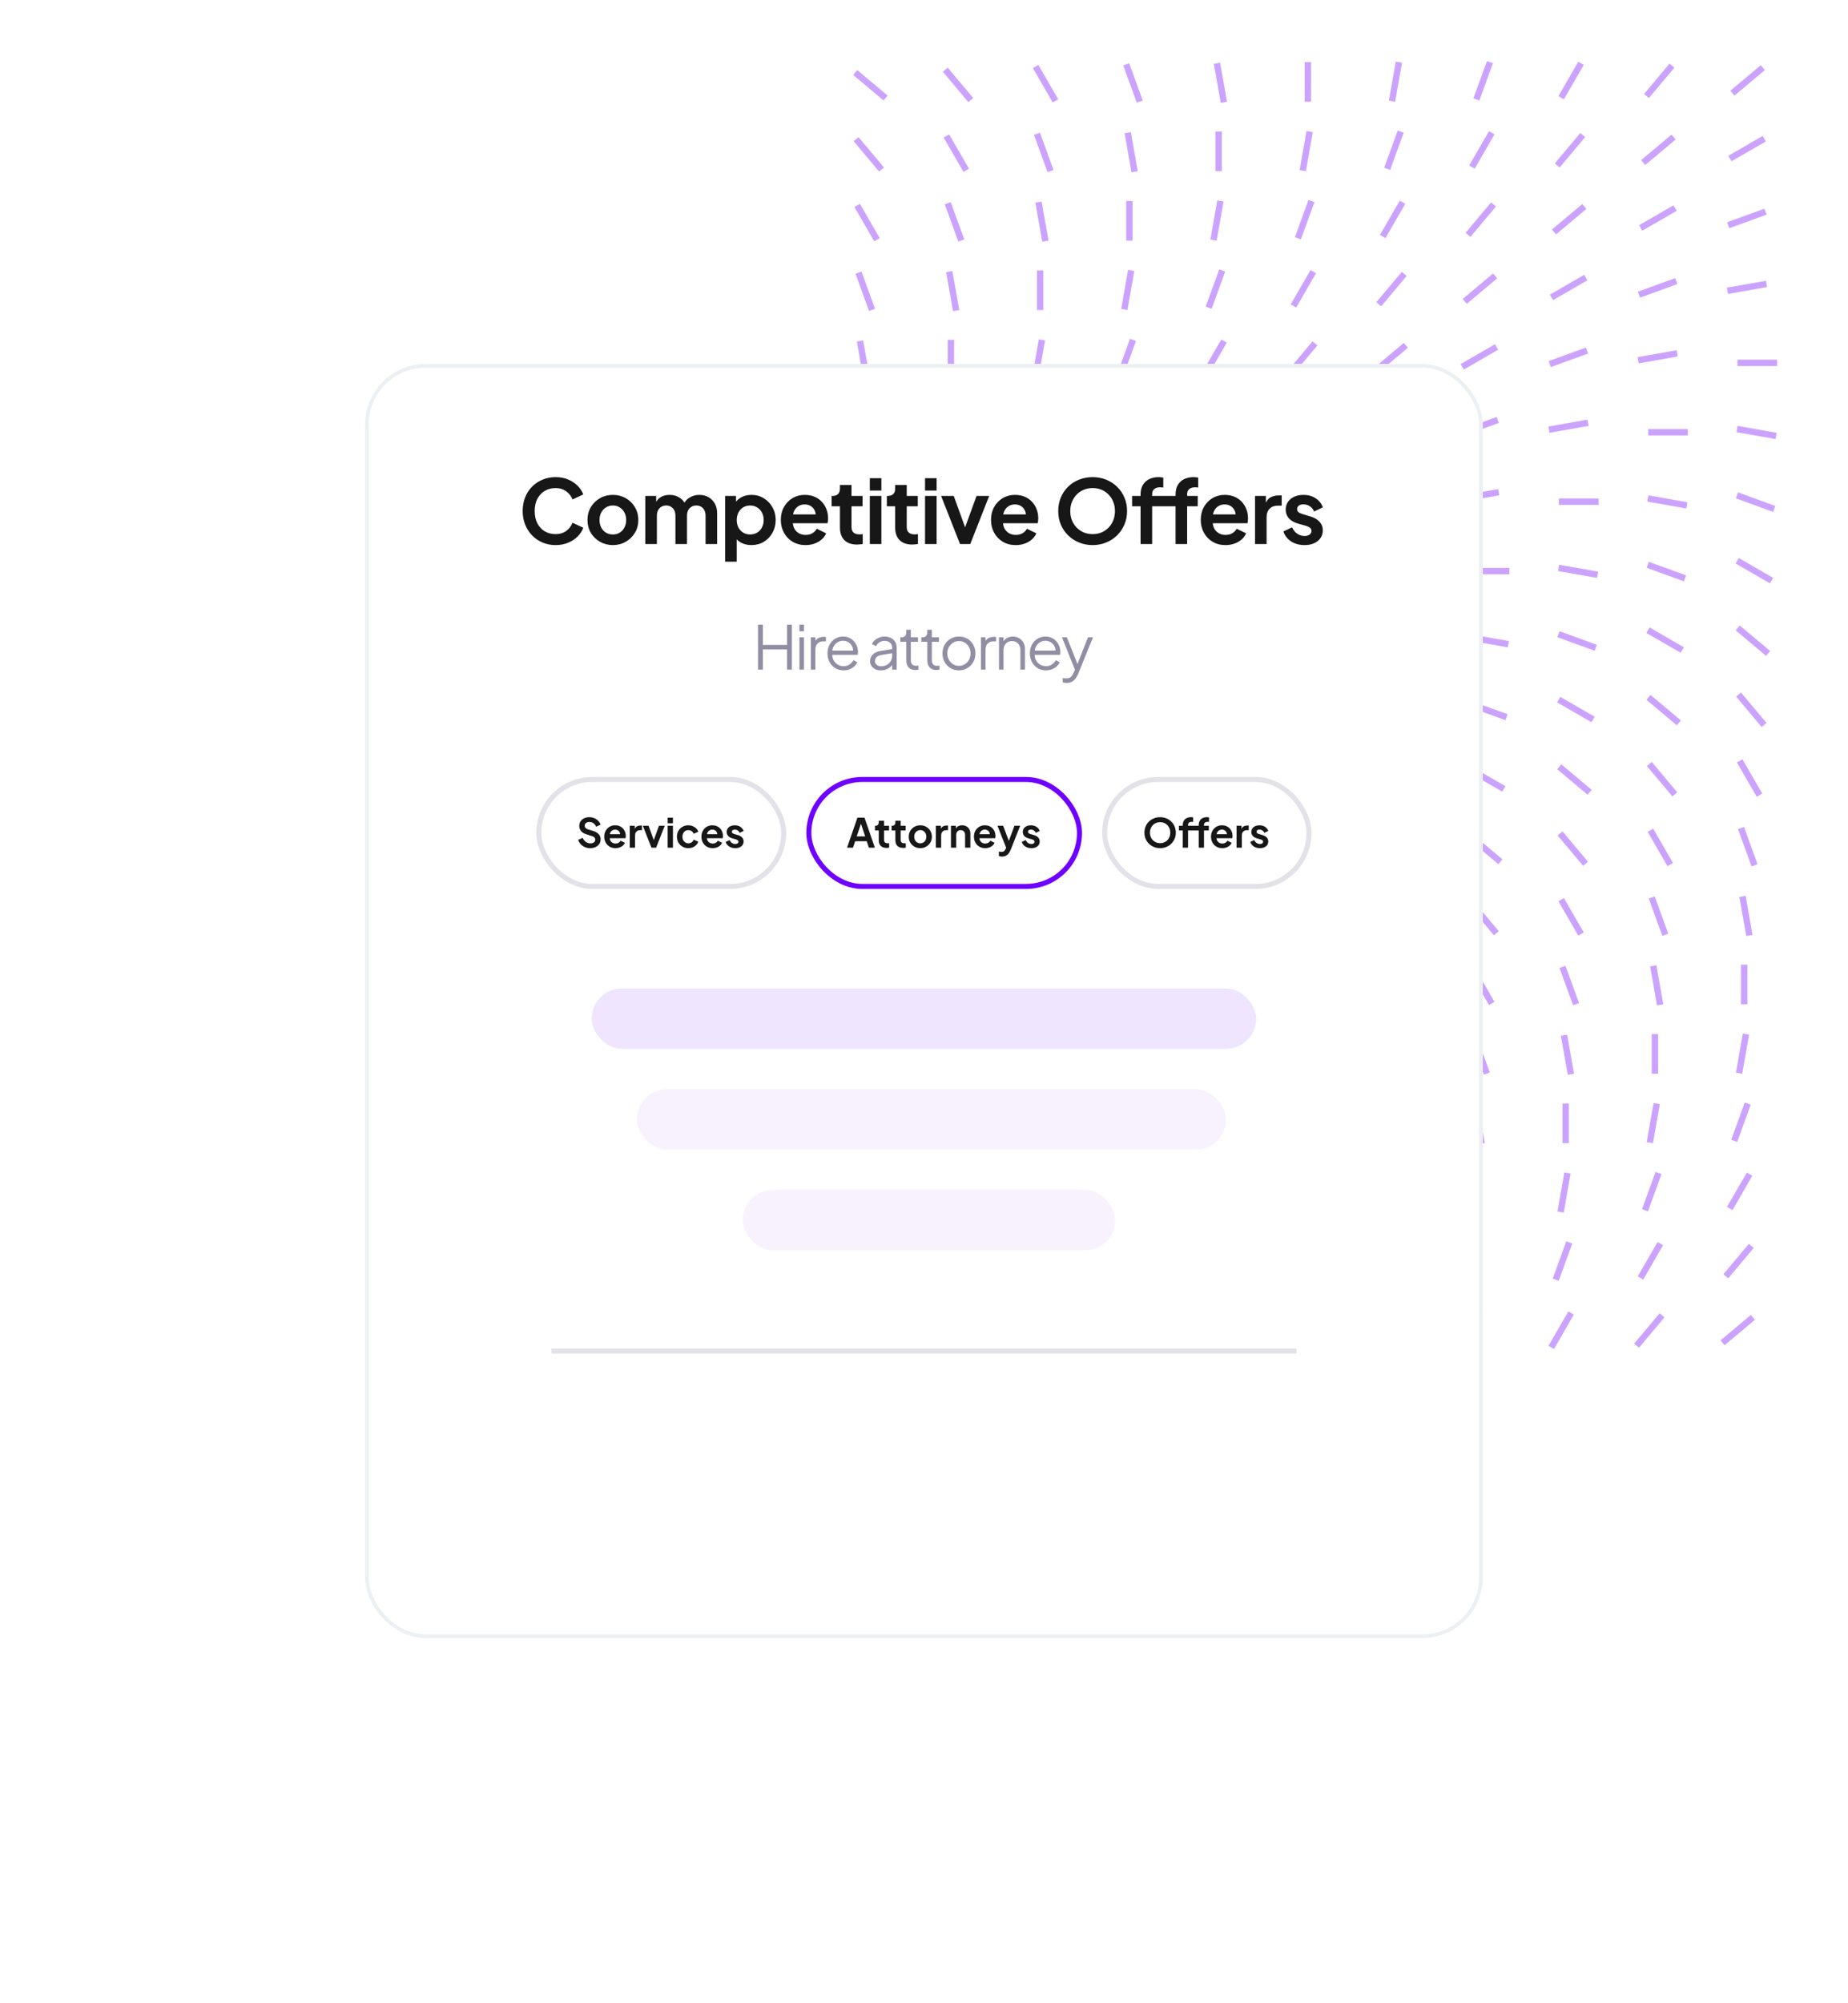 <svg width="502" height="544" viewBox="0 0 502 544" fill="none" xmlns="http://www.w3.org/2000/svg">
<g opacity="0.6">
<line x1="401.052" y1="27.007" x2="404.737" y2="16.883" stroke="#A866FF" stroke-width="1.73"/>
<line x1="424.083" y1="26.533" x2="429.47" y2="17.203" stroke="#A866FF" stroke-width="1.73"/>
<line x1="447.257" y1="26.073" x2="454.183" y2="17.819" stroke="#A866FF" stroke-width="1.73"/>
<line x1="470.607" y1="25.293" x2="478.861" y2="18.368" stroke="#A866FF" stroke-width="1.73"/>
<line x1="240.568" y1="26.619" x2="232.314" y2="19.693" stroke="#A866FF" stroke-width="1.73"/>
<line x1="263.708" y1="27.185" x2="256.783" y2="18.931" stroke="#A866FF" stroke-width="1.73"/>
<line x1="286.71" y1="27.398" x2="281.323" y2="18.068" stroke="#A866FF" stroke-width="1.73"/>
<line x1="309.613" y1="27.599" x2="305.928" y2="17.474" stroke="#A866FF" stroke-width="1.73"/>
<line x1="332.455" y1="27.79" x2="330.585" y2="17.179" stroke="#A866FF" stroke-width="1.73"/>
<line x1="355.28" y1="27.64" x2="355.28" y2="16.866" stroke="#A866FF" stroke-width="1.73"/>
<line x1="378.131" y1="27.489" x2="380.002" y2="16.879" stroke="#A866FF" stroke-width="1.73"/>
<line x1="376.812" y1="45.861" x2="380.497" y2="35.737" stroke="#A866FF" stroke-width="1.73"/>
<line x1="399.839" y1="45.388" x2="405.226" y2="36.057" stroke="#A866FF" stroke-width="1.73"/>
<line x1="423.014" y1="44.928" x2="429.939" y2="36.675" stroke="#A866FF" stroke-width="1.73"/>
<line x1="446.367" y1="44.149" x2="454.621" y2="37.223" stroke="#A866FF" stroke-width="1.73"/>
<line x1="469.923" y1="43.052" x2="479.254" y2="37.665" stroke="#A866FF" stroke-width="1.73"/>
<line x1="239.468" y1="46.04" x2="232.542" y2="37.787" stroke="#A866FF" stroke-width="1.73"/>
<line x1="262.47" y1="46.253" x2="257.082" y2="36.922" stroke="#A866FF" stroke-width="1.73"/>
<line x1="285.369" y1="46.453" x2="281.684" y2="36.329" stroke="#A866FF" stroke-width="1.73"/>
<line x1="308.212" y1="46.644" x2="306.341" y2="36.034" stroke="#A866FF" stroke-width="1.73"/>
<line x1="331.037" y1="46.494" x2="331.037" y2="35.72" stroke="#A866FF" stroke-width="1.73"/>
<line x1="353.891" y1="46.344" x2="355.762" y2="35.733" stroke="#A866FF" stroke-width="1.73"/>
<line x1="352.569" y1="64.717" x2="356.254" y2="54.592" stroke="#A866FF" stroke-width="1.73"/>
<line x1="375.599" y1="64.243" x2="380.986" y2="54.913" stroke="#A866FF" stroke-width="1.73"/>
<line x1="398.773" y1="63.783" x2="405.699" y2="55.529" stroke="#A866FF" stroke-width="1.73"/>
<line x1="422.127" y1="63.002" x2="430.38" y2="56.077" stroke="#A866FF" stroke-width="1.73"/>
<line x1="445.683" y1="61.906" x2="455.014" y2="56.519" stroke="#A866FF" stroke-width="1.73"/>
<line x1="469.465" y1="61.169" x2="479.59" y2="57.484" stroke="#A866FF" stroke-width="1.73"/>
<line x1="238.226" y1="65.108" x2="232.839" y2="55.778" stroke="#A866FF" stroke-width="1.73"/>
<line x1="261.129" y1="65.308" x2="257.444" y2="55.184" stroke="#A866FF" stroke-width="1.73"/>
<line x1="283.972" y1="65.499" x2="282.101" y2="54.888" stroke="#A866FF" stroke-width="1.73"/>
<line x1="306.796" y1="65.349" x2="306.796" y2="54.575" stroke="#A866FF" stroke-width="1.73"/>
<line x1="329.648" y1="65.198" x2="331.518" y2="54.588" stroke="#A866FF" stroke-width="1.73"/>
<line x1="328.328" y1="83.571" x2="332.013" y2="73.447" stroke="#A866FF" stroke-width="1.73"/>
<line x1="351.355" y1="83.099" x2="356.742" y2="73.768" stroke="#A866FF" stroke-width="1.73"/>
<line x1="374.53" y1="82.637" x2="381.455" y2="74.384" stroke="#A866FF" stroke-width="1.73"/>
<line x1="397.883" y1="81.858" x2="406.137" y2="74.932" stroke="#A866FF" stroke-width="1.73"/>
<line x1="421.443" y1="80.761" x2="430.773" y2="75.374" stroke="#A866FF" stroke-width="1.73"/>
<line x1="445.225" y1="80.024" x2="455.349" y2="76.339" stroke="#A866FF" stroke-width="1.73"/>
<line x1="469.249" y1="78.975" x2="479.86" y2="77.104" stroke="#A866FF" stroke-width="1.73"/>
<line x1="236.885" y1="84.163" x2="233.2" y2="74.039" stroke="#A866FF" stroke-width="1.73"/>
<line x1="259.728" y1="84.354" x2="257.857" y2="73.744" stroke="#A866FF" stroke-width="1.73"/>
<line x1="282.553" y1="84.204" x2="282.553" y2="73.43" stroke="#A866FF" stroke-width="1.73"/>
<line x1="305.407" y1="84.054" x2="307.278" y2="73.443" stroke="#A866FF" stroke-width="1.73"/>
<line x1="304.085" y1="102.426" x2="307.77" y2="92.301" stroke="#A866FF" stroke-width="1.73"/>
<line x1="327.115" y1="101.952" x2="332.502" y2="92.622" stroke="#A866FF" stroke-width="1.73"/>
<line x1="350.289" y1="101.493" x2="357.215" y2="93.239" stroke="#A866FF" stroke-width="1.73"/>
<line x1="373.643" y1="100.712" x2="381.896" y2="93.787" stroke="#A866FF" stroke-width="1.73"/>
<line x1="397.199" y1="99.616" x2="406.53" y2="94.229" stroke="#A866FF" stroke-width="1.73"/>
<line x1="420.981" y1="98.879" x2="431.106" y2="95.194" stroke="#A866FF" stroke-width="1.73"/>
<line x1="445.006" y1="97.83" x2="455.616" y2="95.959" stroke="#A866FF" stroke-width="1.73"/>
<line x1="235.488" y1="103.209" x2="233.617" y2="92.598" stroke="#A866FF" stroke-width="1.73"/>
<line x1="258.312" y1="103.059" x2="258.312" y2="92.284" stroke="#A866FF" stroke-width="1.73"/>
<line x1="281.164" y1="102.908" x2="283.035" y2="92.298" stroke="#A866FF" stroke-width="1.73"/>
<line x1="482.743" y1="98.537" x2="471.969" y2="98.537" stroke="#A866FF" stroke-width="1.73"/>
<line x1="279.844" y1="121.28" x2="283.529" y2="111.156" stroke="#A866FF" stroke-width="1.73"/>
<line x1="302.871" y1="120.808" x2="308.258" y2="111.477" stroke="#A866FF" stroke-width="1.73"/>
<line x1="326.046" y1="120.347" x2="332.971" y2="112.094" stroke="#A866FF" stroke-width="1.73"/>
<line x1="349.399" y1="119.567" x2="357.653" y2="112.641" stroke="#A866FF" stroke-width="1.73"/>
<line x1="372.959" y1="118.471" x2="382.289" y2="113.084" stroke="#A866FF" stroke-width="1.73"/>
<line x1="396.741" y1="117.734" x2="406.865" y2="114.049" stroke="#A866FF" stroke-width="1.73"/>
<line x1="420.765" y1="116.684" x2="431.376" y2="114.813" stroke="#A866FF" stroke-width="1.73"/>
<line x1="234.069" y1="121.913" x2="234.069" y2="111.139" stroke="#A866FF" stroke-width="1.73"/>
<line x1="256.923" y1="121.763" x2="258.794" y2="111.152" stroke="#A866FF" stroke-width="1.73"/>
<line x1="458.499" y1="117.391" x2="447.725" y2="117.391" stroke="#A866FF" stroke-width="1.73"/>
<line x1="482.471" y1="118.388" x2="471.86" y2="116.517" stroke="#A866FF" stroke-width="1.73"/>
<line x1="255.601" y1="140.136" x2="259.286" y2="130.011" stroke="#A866FF" stroke-width="1.73"/>
<line x1="278.631" y1="139.662" x2="284.018" y2="130.332" stroke="#A866FF" stroke-width="1.73"/>
<line x1="301.805" y1="139.203" x2="308.731" y2="130.949" stroke="#A866FF" stroke-width="1.73"/>
<line x1="325.159" y1="138.422" x2="333.412" y2="131.497" stroke="#A866FF" stroke-width="1.73"/>
<line x1="348.715" y1="137.326" x2="358.046" y2="131.939" stroke="#A866FF" stroke-width="1.73"/>
<line x1="372.497" y1="136.589" x2="382.622" y2="132.904" stroke="#A866FF" stroke-width="1.73"/>
<line x1="396.522" y1="135.54" x2="407.132" y2="133.669" stroke="#A866FF" stroke-width="1.73"/>
<line x1="232.68" y1="140.618" x2="234.551" y2="130.008" stroke="#A866FF" stroke-width="1.73"/>
<line x1="434.259" y1="136.246" x2="423.485" y2="136.246" stroke="#A866FF" stroke-width="1.73"/>
<line x1="458.227" y1="137.243" x2="447.617" y2="135.373" stroke="#A866FF" stroke-width="1.73"/>
<line x1="481.96" y1="138.214" x2="471.836" y2="134.529" stroke="#A866FF" stroke-width="1.73"/>
<line x1="231.36" y1="158.991" x2="235.045" y2="148.867" stroke="#A866FF" stroke-width="1.73"/>
<line x1="254.387" y1="158.517" x2="259.774" y2="149.186" stroke="#A866FF" stroke-width="1.73"/>
<line x1="277.562" y1="158.056" x2="284.487" y2="149.803" stroke="#A866FF" stroke-width="1.73"/>
<line x1="300.915" y1="157.277" x2="309.169" y2="150.351" stroke="#A866FF" stroke-width="1.73"/>
<line x1="324.475" y1="156.18" x2="333.806" y2="150.793" stroke="#A866FF" stroke-width="1.73"/>
<line x1="348.257" y1="155.443" x2="358.382" y2="151.758" stroke="#A866FF" stroke-width="1.73"/>
<line x1="372.281" y1="154.394" x2="382.892" y2="152.523" stroke="#A866FF" stroke-width="1.73"/>
<line x1="481.229" y1="157.678" x2="471.898" y2="152.291" stroke="#A866FF" stroke-width="1.73"/>
<line x1="410.019" y1="155.101" x2="399.244" y2="155.101" stroke="#A866FF" stroke-width="1.73"/>
<line x1="433.987" y1="156.098" x2="423.376" y2="154.227" stroke="#A866FF" stroke-width="1.73"/>
<line x1="457.717" y1="157.069" x2="447.592" y2="153.384" stroke="#A866FF" stroke-width="1.73"/>
<line x1="230.147" y1="177.372" x2="235.534" y2="168.041" stroke="#A866FF" stroke-width="1.73"/>
<line x1="253.321" y1="176.912" x2="260.247" y2="168.658" stroke="#A866FF" stroke-width="1.73"/>
<line x1="276.675" y1="176.132" x2="284.928" y2="169.207" stroke="#A866FF" stroke-width="1.73"/>
<line x1="300.231" y1="175.035" x2="309.562" y2="169.648" stroke="#A866FF" stroke-width="1.73"/>
<line x1="324.013" y1="174.298" x2="334.138" y2="170.614" stroke="#A866FF" stroke-width="1.73"/>
<line x1="348.038" y1="173.249" x2="358.648" y2="171.378" stroke="#A866FF" stroke-width="1.73"/>
<line x1="456.985" y1="176.533" x2="447.655" y2="171.146" stroke="#A866FF" stroke-width="1.73"/>
<line x1="480.298" y1="177.458" x2="472.044" y2="170.532" stroke="#A866FF" stroke-width="1.73"/>
<line x1="385.775" y1="173.956" x2="375.001" y2="173.956" stroke="#A866FF" stroke-width="1.73"/>
<line x1="409.743" y1="174.952" x2="399.133" y2="173.082" stroke="#A866FF" stroke-width="1.73"/>
<line x1="433.476" y1="175.924" x2="423.352" y2="172.239" stroke="#A866FF" stroke-width="1.73"/>
<line x1="229.078" y1="195.767" x2="236.003" y2="187.514" stroke="#A866FF" stroke-width="1.73"/>
<line x1="252.431" y1="194.986" x2="260.685" y2="188.06" stroke="#A866FF" stroke-width="1.73"/>
<line x1="275.991" y1="193.891" x2="285.322" y2="188.503" stroke="#A866FF" stroke-width="1.73"/>
<line x1="299.773" y1="193.153" x2="309.898" y2="189.468" stroke="#A866FF" stroke-width="1.73"/>
<line x1="323.798" y1="192.104" x2="334.408" y2="190.233" stroke="#A866FF" stroke-width="1.73"/>
<line x1="432.745" y1="195.389" x2="423.414" y2="190.002" stroke="#A866FF" stroke-width="1.73"/>
<line x1="456.054" y1="196.311" x2="447.801" y2="189.386" stroke="#A866FF" stroke-width="1.73"/>
<line x1="479.195" y1="196.879" x2="472.269" y2="188.626" stroke="#A866FF" stroke-width="1.73"/>
<line x1="361.535" y1="192.81" x2="350.76" y2="192.81" stroke="#A866FF" stroke-width="1.73"/>
<line x1="385.503" y1="193.808" x2="374.893" y2="191.937" stroke="#A866FF" stroke-width="1.73"/>
<line x1="409.236" y1="194.779" x2="399.112" y2="191.094" stroke="#A866FF" stroke-width="1.73"/>
<line x1="228.191" y1="213.841" x2="236.445" y2="206.916" stroke="#A866FF" stroke-width="1.73"/>
<line x1="251.747" y1="212.745" x2="261.078" y2="207.358" stroke="#A866FF" stroke-width="1.73"/>
<line x1="275.529" y1="212.007" x2="285.654" y2="208.322" stroke="#A866FF" stroke-width="1.73"/>
<line x1="299.554" y1="210.959" x2="310.164" y2="209.088" stroke="#A866FF" stroke-width="1.73"/>
<line x1="408.501" y1="214.243" x2="399.171" y2="208.856" stroke="#A866FF" stroke-width="1.73"/>
<line x1="431.814" y1="215.167" x2="423.561" y2="208.241" stroke="#A866FF" stroke-width="1.73"/>
<line x1="454.951" y1="215.733" x2="448.025" y2="207.479" stroke="#A866FF" stroke-width="1.73"/>
<line x1="477.956" y1="215.947" x2="472.569" y2="206.616" stroke="#A866FF" stroke-width="1.73"/>
<line x1="337.291" y1="211.666" x2="326.517" y2="211.666" stroke="#A866FF" stroke-width="1.73"/>
<line x1="361.259" y1="212.662" x2="350.649" y2="210.791" stroke="#A866FF" stroke-width="1.73"/>
<line x1="384.993" y1="213.633" x2="374.868" y2="209.948" stroke="#A866FF" stroke-width="1.73"/>
<line x1="227.507" y1="231.6" x2="236.838" y2="226.212" stroke="#A866FF" stroke-width="1.73"/>
<line x1="251.289" y1="230.863" x2="261.414" y2="227.178" stroke="#A866FF" stroke-width="1.73"/>
<line x1="275.314" y1="229.813" x2="285.924" y2="227.942" stroke="#A866FF" stroke-width="1.73"/>
<line x1="384.261" y1="233.098" x2="374.931" y2="227.711" stroke="#A866FF" stroke-width="1.73"/>
<line x1="407.57" y1="234.022" x2="399.317" y2="227.096" stroke="#A866FF" stroke-width="1.73"/>
<line x1="430.711" y1="234.588" x2="423.785" y2="226.335" stroke="#A866FF" stroke-width="1.73"/>
<line x1="453.712" y1="234.801" x2="448.325" y2="225.47" stroke="#A866FF" stroke-width="1.73"/>
<line x1="476.615" y1="235.002" x2="472.93" y2="224.877" stroke="#A866FF" stroke-width="1.73"/>
<line x1="313.051" y1="230.52" x2="302.277" y2="230.52" stroke="#A866FF" stroke-width="1.73"/>
<line x1="337.019" y1="231.517" x2="326.409" y2="229.646" stroke="#A866FF" stroke-width="1.73"/>
<line x1="360.752" y1="232.489" x2="350.628" y2="228.804" stroke="#A866FF" stroke-width="1.73"/>
<line x1="227.046" y1="249.717" x2="237.17" y2="246.032" stroke="#A866FF" stroke-width="1.73"/>
<line x1="251.07" y1="248.669" x2="261.68" y2="246.798" stroke="#A866FF" stroke-width="1.73"/>
<line x1="360.018" y1="251.953" x2="350.687" y2="246.566" stroke="#A866FF" stroke-width="1.73"/>
<line x1="383.33" y1="252.876" x2="375.077" y2="245.951" stroke="#A866FF" stroke-width="1.73"/>
<line x1="406.47" y1="253.443" x2="399.545" y2="245.189" stroke="#A866FF" stroke-width="1.73"/>
<line x1="429.472" y1="253.656" x2="424.085" y2="244.325" stroke="#A866FF" stroke-width="1.73"/>
<line x1="452.371" y1="253.856" x2="448.686" y2="243.732" stroke="#A866FF" stroke-width="1.73"/>
<line x1="475.214" y1="254.047" x2="473.343" y2="243.436" stroke="#A866FF" stroke-width="1.73"/>
<line x1="288.807" y1="249.375" x2="278.033" y2="249.375" stroke="#A866FF" stroke-width="1.73"/>
<line x1="312.776" y1="250.372" x2="302.165" y2="248.501" stroke="#A866FF" stroke-width="1.73"/>
<line x1="336.509" y1="251.343" x2="326.384" y2="247.658" stroke="#A866FF" stroke-width="1.73"/>
<line x1="226.83" y1="267.523" x2="237.44" y2="265.652" stroke="#A866FF" stroke-width="1.73"/>
<line x1="335.777" y1="270.808" x2="326.447" y2="265.421" stroke="#A866FF" stroke-width="1.73"/>
<line x1="359.087" y1="271.731" x2="350.833" y2="264.805" stroke="#A866FF" stroke-width="1.73"/>
<line x1="382.227" y1="272.298" x2="375.301" y2="264.045" stroke="#A866FF" stroke-width="1.73"/>
<line x1="405.228" y1="272.512" x2="399.841" y2="263.181" stroke="#A866FF" stroke-width="1.73"/>
<line x1="428.131" y1="272.711" x2="424.446" y2="262.586" stroke="#A866FF" stroke-width="1.73"/>
<line x1="450.974" y1="272.902" x2="449.103" y2="262.292" stroke="#A866FF" stroke-width="1.73"/>
<line x1="473.799" y1="272.752" x2="473.799" y2="261.978" stroke="#A866FF" stroke-width="1.73"/>
<line x1="264.567" y1="268.229" x2="253.793" y2="268.229" stroke="#A866FF" stroke-width="1.73"/>
<line x1="288.535" y1="269.227" x2="277.925" y2="267.356" stroke="#A866FF" stroke-width="1.73"/>
<line x1="312.268" y1="270.198" x2="302.144" y2="266.513" stroke="#A866FF" stroke-width="1.73"/>
<line x1="311.534" y1="289.662" x2="302.203" y2="284.275" stroke="#A866FF" stroke-width="1.73"/>
<line x1="334.846" y1="290.585" x2="326.593" y2="283.66" stroke="#A866FF" stroke-width="1.73"/>
<line x1="357.986" y1="291.153" x2="351.061" y2="282.899" stroke="#A866FF" stroke-width="1.73"/>
<line x1="380.988" y1="291.366" x2="375.601" y2="282.035" stroke="#A866FF" stroke-width="1.73"/>
<line x1="403.887" y1="291.566" x2="400.202" y2="281.442" stroke="#A866FF" stroke-width="1.73"/>
<line x1="426.73" y1="291.757" x2="424.859" y2="281.146" stroke="#A866FF" stroke-width="1.73"/>
<line x1="449.555" y1="291.606" x2="449.555" y2="280.832" stroke="#A866FF" stroke-width="1.73"/>
<line x1="472.41" y1="291.456" x2="474.281" y2="280.846" stroke="#A866FF" stroke-width="1.73"/>
<line x1="240.323" y1="287.085" x2="229.549" y2="287.085" stroke="#A866FF" stroke-width="1.73"/>
<line x1="264.292" y1="288.081" x2="253.681" y2="286.21" stroke="#A866FF" stroke-width="1.73"/>
<line x1="288.025" y1="289.053" x2="277.9" y2="285.368" stroke="#A866FF" stroke-width="1.73"/>
<line x1="471.087" y1="309.829" x2="474.772" y2="299.705" stroke="#A866FF" stroke-width="1.73"/>
<line x1="287.293" y1="308.517" x2="277.963" y2="303.13" stroke="#A866FF" stroke-width="1.73"/>
<line x1="310.603" y1="309.441" x2="302.349" y2="302.515" stroke="#A866FF" stroke-width="1.73"/>
<line x1="333.743" y1="310.007" x2="326.817" y2="301.754" stroke="#A866FF" stroke-width="1.73"/>
<line x1="356.744" y1="310.221" x2="351.357" y2="300.89" stroke="#A866FF" stroke-width="1.73"/>
<line x1="379.647" y1="310.421" x2="375.962" y2="300.296" stroke="#A866FF" stroke-width="1.73"/>
<line x1="402.49" y1="310.612" x2="400.619" y2="300.002" stroke="#A866FF" stroke-width="1.73"/>
<line x1="425.315" y1="310.462" x2="425.315" y2="299.688" stroke="#A866FF" stroke-width="1.73"/>
<line x1="448.166" y1="310.312" x2="450.037" y2="299.701" stroke="#A866FF" stroke-width="1.73"/>
<line x1="240.051" y1="306.936" x2="229.441" y2="305.065" stroke="#A866FF" stroke-width="1.73"/>
<line x1="263.784" y1="307.908" x2="253.66" y2="304.223" stroke="#A866FF" stroke-width="1.73"/>
<line x1="446.847" y1="328.684" x2="450.532" y2="318.559" stroke="#A866FF" stroke-width="1.73"/>
<line x1="469.874" y1="328.21" x2="475.261" y2="318.879" stroke="#A866FF" stroke-width="1.73"/>
<line x1="263.05" y1="327.372" x2="253.719" y2="321.985" stroke="#A866FF" stroke-width="1.73"/>
<line x1="286.362" y1="328.295" x2="278.109" y2="321.37" stroke="#A866FF" stroke-width="1.73"/>
<line x1="309.503" y1="328.863" x2="302.577" y2="320.609" stroke="#A866FF" stroke-width="1.73"/>
<line x1="332.504" y1="329.075" x2="327.117" y2="319.744" stroke="#A866FF" stroke-width="1.73"/>
<line x1="355.403" y1="329.275" x2="351.718" y2="319.151" stroke="#A866FF" stroke-width="1.73"/>
<line x1="378.246" y1="329.467" x2="376.375" y2="318.856" stroke="#A866FF" stroke-width="1.73"/>
<line x1="401.071" y1="329.316" x2="401.071" y2="318.542" stroke="#A866FF" stroke-width="1.73"/>
<line x1="423.926" y1="329.166" x2="425.797" y2="318.556" stroke="#A866FF" stroke-width="1.73"/>
<line x1="239.541" y1="326.762" x2="229.416" y2="323.077" stroke="#A866FF" stroke-width="1.73"/>
<line x1="422.603" y1="347.539" x2="426.288" y2="337.415" stroke="#A866FF" stroke-width="1.73"/>
<line x1="445.633" y1="347.066" x2="451.02" y2="337.735" stroke="#A866FF" stroke-width="1.73"/>
<line x1="468.808" y1="346.605" x2="475.733" y2="338.352" stroke="#A866FF" stroke-width="1.73"/>
<line x1="238.809" y1="346.227" x2="229.479" y2="340.84" stroke="#A866FF" stroke-width="1.73"/>
<line x1="262.119" y1="347.15" x2="253.865" y2="340.224" stroke="#A866FF" stroke-width="1.73"/>
<line x1="285.259" y1="347.717" x2="278.333" y2="339.464" stroke="#A866FF" stroke-width="1.73"/>
<line x1="308.26" y1="347.931" x2="302.873" y2="338.6" stroke="#A866FF" stroke-width="1.73"/>
<line x1="331.163" y1="348.131" x2="327.478" y2="338.006" stroke="#A866FF" stroke-width="1.73"/>
<line x1="354.006" y1="348.321" x2="352.135" y2="337.711" stroke="#A866FF" stroke-width="1.73"/>
<line x1="376.831" y1="348.171" x2="376.831" y2="337.397" stroke="#A866FF" stroke-width="1.73"/>
<line x1="399.682" y1="348.021" x2="401.553" y2="337.41" stroke="#A866FF" stroke-width="1.73"/>
<line x1="398.363" y1="366.394" x2="402.048" y2="356.269" stroke="#A866FF" stroke-width="1.73"/>
<line x1="421.39" y1="365.92" x2="426.777" y2="356.589" stroke="#A866FF" stroke-width="1.73"/>
<line x1="444.564" y1="365.46" x2="451.49" y2="357.206" stroke="#A866FF" stroke-width="1.73"/>
<line x1="467.918" y1="364.68" x2="476.171" y2="357.755" stroke="#A866FF" stroke-width="1.73"/>
<line x1="237.878" y1="366.005" x2="229.625" y2="359.08" stroke="#A866FF" stroke-width="1.73"/>
<line x1="261.019" y1="366.572" x2="254.093" y2="358.318" stroke="#A866FF" stroke-width="1.73"/>
<line x1="284.02" y1="366.785" x2="278.633" y2="357.454" stroke="#A866FF" stroke-width="1.73"/>
<line x1="306.92" y1="366.985" x2="303.235" y2="356.861" stroke="#A866FF" stroke-width="1.73"/>
<line x1="329.762" y1="367.177" x2="327.892" y2="356.566" stroke="#A866FF" stroke-width="1.73"/>
<line x1="352.587" y1="367.026" x2="352.587" y2="356.252" stroke="#A866FF" stroke-width="1.73"/>
<line x1="375.442" y1="366.876" x2="377.313" y2="356.266" stroke="#A866FF" stroke-width="1.73"/>
</g>
<g filter="url(#filter0_d_705_58142)">
<g clip-path="url(#clip0_705_58142)">
<rect x="132" y="66.04" width="303.605" height="346" rx="16.411" fill="white"/>
<path d="M183.732 115.209C182.452 115.209 181.268 114.977 180.18 114.513C179.108 114.049 178.164 113.401 177.348 112.569C176.548 111.737 175.924 110.761 175.476 109.641C175.028 108.521 174.804 107.297 174.804 105.969C174.804 104.641 175.02 103.417 175.452 102.297C175.9 101.161 176.524 100.185 177.324 99.369C178.14 98.537 179.092 97.897 180.18 97.449C181.268 96.985 182.452 96.753 183.732 96.753C185.012 96.753 186.156 96.969 187.164 97.401C188.188 97.833 189.052 98.409 189.756 99.129C190.46 99.833 190.964 100.609 191.268 101.457L188.34 102.825C188.004 101.929 187.436 101.193 186.636 100.617C185.836 100.025 184.868 99.729 183.732 99.729C182.612 99.729 181.62 99.993 180.756 100.521C179.908 101.049 179.244 101.777 178.764 102.705C178.3 103.633 178.068 104.721 178.068 105.969C178.068 107.217 178.3 108.313 178.764 109.257C179.244 110.185 179.908 110.913 180.756 111.441C181.62 111.969 182.612 112.233 183.732 112.233C184.868 112.233 185.836 111.945 186.636 111.369C187.436 110.777 188.004 110.033 188.34 109.137L191.268 110.505C190.964 111.353 190.46 112.137 189.756 112.857C189.052 113.561 188.188 114.129 187.164 114.561C186.156 114.993 185.012 115.209 183.732 115.209ZM199.324 115.209C198.044 115.209 196.876 114.913 195.82 114.321C194.78 113.729 193.948 112.921 193.324 111.897C192.716 110.873 192.412 109.705 192.412 108.393C192.412 107.081 192.716 105.913 193.324 104.889C193.948 103.865 194.78 103.057 195.82 102.465C196.86 101.873 198.028 101.577 199.324 101.577C200.604 101.577 201.764 101.873 202.804 102.465C203.844 103.057 204.668 103.865 205.276 104.889C205.9 105.897 206.212 107.065 206.212 108.393C206.212 109.705 205.9 110.873 205.276 111.897C204.652 112.921 203.82 113.729 202.78 114.321C201.74 114.913 200.588 115.209 199.324 115.209ZM199.324 112.329C200.028 112.329 200.644 112.161 201.172 111.825C201.716 111.489 202.14 111.025 202.444 110.433C202.764 109.825 202.924 109.145 202.924 108.393C202.924 107.625 202.764 106.953 202.444 106.377C202.14 105.785 201.716 105.321 201.172 104.985C200.644 104.633 200.028 104.457 199.324 104.457C198.604 104.457 197.972 104.633 197.428 104.985C196.884 105.321 196.452 105.785 196.132 106.377C195.828 106.953 195.676 107.625 195.676 108.393C195.676 109.145 195.828 109.825 196.132 110.433C196.452 111.025 196.884 111.489 197.428 111.825C197.972 112.161 198.604 112.329 199.324 112.329ZM208.116 114.921V101.865H211.068V104.889L210.732 104.385C210.972 103.441 211.452 102.737 212.172 102.273C212.892 101.809 213.74 101.577 214.716 101.577C215.788 101.577 216.732 101.857 217.548 102.417C218.364 102.977 218.892 103.713 219.132 104.625L218.244 104.697C218.644 103.657 219.244 102.881 220.044 102.369C220.844 101.841 221.764 101.577 222.804 101.577C223.732 101.577 224.556 101.785 225.276 102.201C226.012 102.617 226.588 103.201 227.004 103.953C227.42 104.689 227.628 105.545 227.628 106.521V114.921H224.484V107.265C224.484 106.689 224.38 106.193 224.172 105.777C223.964 105.361 223.676 105.041 223.308 104.817C222.94 104.577 222.492 104.457 221.964 104.457C221.468 104.457 221.028 104.577 220.644 104.817C220.26 105.041 219.964 105.361 219.756 105.777C219.548 106.193 219.444 106.689 219.444 107.265V114.921H216.3V107.265C216.3 106.689 216.196 106.193 215.988 105.777C215.78 105.361 215.484 105.041 215.1 104.817C214.732 104.577 214.292 104.457 213.78 104.457C213.284 104.457 212.844 104.577 212.46 104.817C212.076 105.041 211.78 105.361 211.572 105.777C211.364 106.193 211.26 106.689 211.26 107.265V114.921H208.116ZM229.808 119.721V101.865H232.76V104.457L232.472 103.809C232.92 103.105 233.528 102.561 234.296 102.177C235.064 101.777 235.952 101.577 236.96 101.577C238.192 101.577 239.304 101.881 240.296 102.489C241.288 103.097 242.072 103.913 242.648 104.937C243.24 105.961 243.536 107.113 243.536 108.393C243.536 109.657 243.248 110.809 242.672 111.849C242.096 112.889 241.312 113.713 240.32 114.321C239.328 114.913 238.2 115.209 236.936 115.209C235.992 115.209 235.12 115.025 234.32 114.657C233.536 114.273 232.912 113.729 232.448 113.025L232.952 112.401V119.721H229.808ZM236.576 112.329C237.296 112.329 237.936 112.161 238.496 111.825C239.056 111.489 239.488 111.025 239.792 110.433C240.112 109.841 240.272 109.161 240.272 108.393C240.272 107.625 240.112 106.953 239.792 106.377C239.488 105.785 239.056 105.321 238.496 104.985C237.936 104.633 237.296 104.457 236.576 104.457C235.888 104.457 235.264 104.625 234.704 104.961C234.16 105.297 233.728 105.769 233.408 106.377C233.104 106.969 232.952 107.641 232.952 108.393C232.952 109.161 233.104 109.841 233.408 110.433C233.728 111.025 234.16 111.489 234.704 111.825C235.264 112.161 235.888 112.329 236.576 112.329ZM251.645 115.209C250.301 115.209 249.125 114.905 248.117 114.297C247.109 113.689 246.325 112.865 245.765 111.825C245.205 110.785 244.925 109.633 244.925 108.369C244.925 107.057 245.205 105.897 245.765 104.889C246.341 103.865 247.117 103.057 248.093 102.465C249.085 101.873 250.189 101.577 251.405 101.577C252.429 101.577 253.325 101.745 254.093 102.081C254.877 102.417 255.541 102.881 256.085 103.473C256.629 104.065 257.045 104.745 257.333 105.513C257.621 106.265 257.765 107.081 257.765 107.961C257.765 108.185 257.749 108.417 257.717 108.657C257.701 108.897 257.661 109.105 257.597 109.281H247.517V106.881H255.821L254.333 108.009C254.477 107.273 254.437 106.617 254.213 106.041C254.005 105.465 253.653 105.009 253.157 104.673C252.677 104.337 252.093 104.169 251.405 104.169C250.749 104.169 250.165 104.337 249.653 104.673C249.141 104.993 248.749 105.473 248.477 106.113C248.221 106.737 248.125 107.497 248.189 108.393C248.125 109.193 248.229 109.905 248.501 110.529C248.789 111.137 249.205 111.609 249.749 111.945C250.309 112.281 250.949 112.449 251.669 112.449C252.389 112.449 252.997 112.297 253.493 111.993C254.005 111.689 254.405 111.281 254.693 110.769L257.237 112.017C256.981 112.641 256.581 113.193 256.037 113.673C255.493 114.153 254.845 114.529 254.093 114.801C253.357 115.073 252.541 115.209 251.645 115.209ZM265.62 115.065C264.148 115.065 263.004 114.665 262.188 113.865C261.388 113.049 260.988 111.905 260.988 110.433V104.673H258.732V101.865H258.972C259.612 101.865 260.108 101.697 260.46 101.361C260.812 101.025 260.988 100.537 260.988 99.897V98.889H264.132V101.865H267.132V104.673H264.132V110.265C264.132 110.697 264.204 111.065 264.348 111.369C264.508 111.673 264.748 111.905 265.068 112.065C265.404 112.225 265.828 112.305 266.34 112.305C266.452 112.305 266.58 112.297 266.724 112.281C266.884 112.265 267.036 112.249 267.18 112.233V114.921C266.956 114.953 266.7 114.985 266.412 115.017C266.124 115.049 265.86 115.065 265.62 115.065ZM269.103 114.921V101.865H272.247V114.921H269.103ZM269.103 100.401V97.041H272.247V100.401H269.103ZM280.621 115.065C279.149 115.065 278.005 114.665 277.189 113.865C276.389 113.049 275.989 111.905 275.989 110.433V104.673H273.733V101.865H273.973C274.613 101.865 275.109 101.697 275.461 101.361C275.813 101.025 275.989 100.537 275.989 99.897V98.889H279.133V101.865H282.133V104.673H279.133V110.265C279.133 110.697 279.205 111.065 279.349 111.369C279.509 111.673 279.749 111.905 280.069 112.065C280.405 112.225 280.829 112.305 281.341 112.305C281.453 112.305 281.581 112.297 281.725 112.281C281.885 112.265 282.037 112.249 282.181 112.233V114.921C281.957 114.953 281.701 114.985 281.413 115.017C281.125 115.049 280.861 115.065 280.621 115.065ZM284.103 114.921V101.865H287.247V114.921H284.103ZM284.103 100.401V97.041H287.247V100.401H284.103ZM293.606 114.921L288.47 101.865H291.902L295.622 112.137H294.35L298.094 101.865H301.526L296.39 114.921H293.606ZM308.742 115.209C307.398 115.209 306.222 114.905 305.214 114.297C304.206 113.689 303.422 112.865 302.862 111.825C302.302 110.785 302.022 109.633 302.022 108.369C302.022 107.057 302.302 105.897 302.862 104.889C303.438 103.865 304.214 103.057 305.19 102.465C306.182 101.873 307.286 101.577 308.502 101.577C309.526 101.577 310.422 101.745 311.19 102.081C311.974 102.417 312.638 102.881 313.182 103.473C313.726 104.065 314.142 104.745 314.43 105.513C314.718 106.265 314.862 107.081 314.862 107.961C314.862 108.185 314.846 108.417 314.814 108.657C314.798 108.897 314.758 109.105 314.694 109.281H304.614V106.881H312.918L311.43 108.009C311.574 107.273 311.534 106.617 311.31 106.041C311.102 105.465 310.75 105.009 310.254 104.673C309.774 104.337 309.19 104.169 308.502 104.169C307.846 104.169 307.262 104.337 306.75 104.673C306.238 104.993 305.846 105.473 305.574 106.113C305.318 106.737 305.222 107.497 305.286 108.393C305.222 109.193 305.326 109.905 305.598 110.529C305.886 111.137 306.302 111.609 306.846 111.945C307.406 112.281 308.046 112.449 308.766 112.449C309.486 112.449 310.094 112.297 310.59 111.993C311.102 111.689 311.502 111.281 311.79 110.769L314.334 112.017C314.078 112.641 313.678 113.193 313.134 113.673C312.59 114.153 311.942 114.529 311.19 114.801C310.454 115.073 309.638 115.209 308.742 115.209ZM329.623 115.209C328.311 115.209 327.087 114.977 325.951 114.513C324.815 114.049 323.823 113.401 322.975 112.569C322.127 111.737 321.463 110.761 320.983 109.641C320.519 108.505 320.287 107.281 320.287 105.969C320.287 104.641 320.519 103.417 320.983 102.297C321.447 101.177 322.103 100.201 322.951 99.369C323.799 98.537 324.791 97.897 325.927 97.449C327.063 96.985 328.295 96.753 329.623 96.753C330.951 96.753 332.183 96.985 333.319 97.449C334.455 97.913 335.447 98.561 336.295 99.393C337.143 100.209 337.799 101.177 338.263 102.297C338.743 103.417 338.983 104.641 338.983 105.969C338.983 107.281 338.743 108.505 338.263 109.641C337.783 110.761 337.119 111.737 336.271 112.569C335.423 113.401 334.431 114.049 333.295 114.513C332.175 114.977 330.951 115.209 329.623 115.209ZM329.623 112.233C330.503 112.233 331.311 112.081 332.047 111.777C332.783 111.457 333.423 111.017 333.967 110.457C334.527 109.897 334.951 109.233 335.239 108.465C335.543 107.697 335.695 106.865 335.695 105.969C335.695 105.073 335.543 104.249 335.239 103.497C334.951 102.729 334.527 102.065 333.967 101.505C333.423 100.929 332.783 100.489 332.047 100.185C331.311 99.881 330.503 99.729 329.623 99.729C328.759 99.729 327.959 99.881 327.223 100.185C326.487 100.489 325.839 100.929 325.279 101.505C324.735 102.065 324.311 102.729 324.007 103.497C323.703 104.249 323.551 105.073 323.551 105.969C323.551 106.865 323.703 107.697 324.007 108.465C324.311 109.233 324.735 109.897 325.279 110.457C325.839 111.017 326.487 111.457 327.223 111.777C327.959 112.081 328.759 112.233 329.623 112.233ZM342.653 114.921V104.673H340.349V101.865H342.653V101.433C342.653 100.441 342.853 99.601 343.253 98.913C343.669 98.209 344.245 97.673 344.981 97.305C345.717 96.937 346.589 96.753 347.597 96.753C347.789 96.753 347.997 96.769 348.221 96.801C348.461 96.817 348.661 96.841 348.821 96.873V99.585C348.661 99.553 348.509 99.537 348.365 99.537C348.237 99.521 348.117 99.513 348.005 99.513C347.301 99.513 346.757 99.673 346.373 99.993C345.989 100.297 345.797 100.777 345.797 101.433V101.865H351.509V104.673H345.797V114.921H342.653ZM352.157 114.921V104.673H349.853V101.865H352.157V101.433C352.157 100.441 352.357 99.601 352.757 98.913C353.157 98.209 353.725 97.673 354.461 97.305C355.213 96.937 356.093 96.753 357.101 96.753C357.293 96.753 357.501 96.769 357.725 96.801C357.965 96.817 358.157 96.841 358.301 96.873V99.585C358.157 99.553 358.013 99.537 357.869 99.537C357.741 99.521 357.621 99.513 357.509 99.513C356.805 99.513 356.261 99.673 355.877 99.993C355.493 100.297 355.301 100.777 355.301 101.433V101.865H358.181V104.673H355.301V114.921H352.157ZM365.72 115.209C364.376 115.209 363.2 114.905 362.192 114.297C361.184 113.689 360.4 112.865 359.84 111.825C359.28 110.785 359 109.633 359 108.369C359 107.057 359.28 105.897 359.84 104.889C360.416 103.865 361.192 103.057 362.168 102.465C363.16 101.873 364.264 101.577 365.48 101.577C366.504 101.577 367.4 101.745 368.168 102.081C368.952 102.417 369.616 102.881 370.16 103.473C370.704 104.065 371.12 104.745 371.408 105.513C371.696 106.265 371.84 107.081 371.84 107.961C371.84 108.185 371.824 108.417 371.792 108.657C371.776 108.897 371.736 109.105 371.672 109.281H361.592V106.881H369.896L368.408 108.009C368.552 107.273 368.512 106.617 368.288 106.041C368.08 105.465 367.728 105.009 367.232 104.673C366.752 104.337 366.168 104.169 365.48 104.169C364.824 104.169 364.24 104.337 363.728 104.673C363.216 104.993 362.824 105.473 362.552 106.113C362.296 106.737 362.2 107.497 362.264 108.393C362.2 109.193 362.304 109.905 362.576 110.529C362.864 111.137 363.28 111.609 363.824 111.945C364.384 112.281 365.024 112.449 365.744 112.449C366.464 112.449 367.072 112.297 367.568 111.993C368.08 111.689 368.48 111.281 368.768 110.769L371.312 112.017C371.056 112.641 370.656 113.193 370.112 113.673C369.568 114.153 368.92 114.529 368.168 114.801C367.432 115.073 366.616 115.209 365.72 115.209ZM373.743 114.921V101.865H376.695V104.769L376.455 104.337C376.759 103.361 377.231 102.681 377.871 102.297C378.527 101.913 379.311 101.721 380.223 101.721H380.991V104.505H379.863C378.967 104.505 378.247 104.785 377.703 105.345C377.159 105.889 376.887 106.657 376.887 107.649V114.921H373.743ZM387.208 115.209C385.816 115.209 384.6 114.881 383.56 114.225C382.536 113.553 381.832 112.649 381.448 111.513L383.8 110.385C384.136 111.121 384.6 111.697 385.192 112.113C385.8 112.529 386.472 112.737 387.208 112.737C387.784 112.737 388.24 112.609 388.576 112.353C388.912 112.097 389.08 111.761 389.08 111.345C389.08 111.089 389.008 110.881 388.864 110.721C388.736 110.545 388.552 110.401 388.312 110.289C388.088 110.161 387.84 110.057 387.568 109.977L385.432 109.377C384.328 109.057 383.488 108.569 382.912 107.913C382.352 107.257 382.072 106.481 382.072 105.585C382.072 104.785 382.272 104.089 382.672 103.497C383.088 102.889 383.656 102.417 384.376 102.081C385.112 101.745 385.952 101.577 386.896 101.577C388.128 101.577 389.216 101.873 390.16 102.465C391.104 103.057 391.776 103.889 392.176 104.961L389.776 106.089C389.552 105.497 389.176 105.025 388.648 104.673C388.12 104.321 387.528 104.145 386.872 104.145C386.344 104.145 385.928 104.265 385.624 104.505C385.32 104.745 385.168 105.057 385.168 105.441C385.168 105.681 385.232 105.889 385.36 106.065C385.488 106.241 385.664 106.385 385.888 106.497C386.128 106.609 386.4 106.713 386.704 106.809L388.792 107.433C389.864 107.753 390.688 108.233 391.264 108.873C391.856 109.513 392.152 110.297 392.152 111.225C392.152 112.009 391.944 112.705 391.528 113.313C391.112 113.905 390.536 114.369 389.8 114.705C389.064 115.041 388.2 115.209 387.208 115.209Z" fill="#171717"/>
<path d="M238.736 149.04V136.814H240.049V142.312H246.614V136.814H247.927V149.04H246.614V143.542H240.049V149.04H238.736ZM249.983 149.04V140.244H251.214V149.04H249.983ZM249.983 138.619V136.814H251.214V138.619H249.983ZM253.077 149.04V140.244H254.308V141.688L254.144 141.475C254.352 141.059 254.664 140.731 255.079 140.49C255.506 140.249 256.02 140.129 256.622 140.129H257.18V141.36H256.409C255.774 141.36 255.265 141.557 254.882 141.95C254.499 142.344 254.308 142.902 254.308 143.624V149.04H253.077ZM261.97 149.237C261.15 149.237 260.406 149.04 259.738 148.646C259.082 148.241 258.562 147.689 258.179 146.989C257.796 146.288 257.605 145.495 257.605 144.609C257.605 143.723 257.791 142.941 258.163 142.262C258.535 141.573 259.038 141.031 259.673 140.638C260.318 140.244 261.04 140.047 261.839 140.047C262.473 140.047 263.037 140.167 263.529 140.408C264.032 140.638 264.459 140.955 264.809 141.36C265.159 141.754 265.427 142.202 265.613 142.705C265.799 143.198 265.892 143.706 265.892 144.232C265.892 144.341 265.887 144.467 265.876 144.609C265.865 144.74 265.849 144.877 265.827 145.019H258.393V143.871H265.121L264.53 144.363C264.629 143.761 264.558 143.225 264.317 142.755C264.087 142.273 263.753 141.896 263.316 141.622C262.878 141.338 262.386 141.196 261.839 141.196C261.292 141.196 260.783 141.338 260.313 141.622C259.853 141.907 259.492 142.306 259.229 142.82C258.967 143.324 258.863 143.925 258.918 144.625C258.863 145.326 258.972 145.938 259.246 146.464C259.53 146.978 259.913 147.377 260.395 147.662C260.887 147.946 261.412 148.088 261.97 148.088C262.616 148.088 263.157 147.935 263.595 147.629C264.032 147.322 264.388 146.939 264.662 146.48L265.712 147.038C265.537 147.432 265.269 147.798 264.908 148.137C264.547 148.466 264.115 148.734 263.611 148.942C263.119 149.139 262.572 149.237 261.97 149.237ZM272.082 149.237C271.524 149.237 271.026 149.133 270.589 148.925C270.151 148.706 269.806 148.411 269.555 148.039C269.303 147.667 269.177 147.24 269.177 146.759C269.177 146.299 269.276 145.884 269.473 145.512C269.67 145.129 269.976 144.806 270.392 144.543C270.807 144.281 271.338 144.095 271.983 143.985L275.43 143.411V144.527L272.279 145.052C271.644 145.162 271.185 145.364 270.9 145.659C270.627 145.955 270.49 146.305 270.49 146.71C270.49 147.104 270.643 147.437 270.95 147.711C271.267 147.984 271.672 148.121 272.164 148.121C272.766 148.121 273.291 147.995 273.739 147.744C274.188 147.481 274.538 147.131 274.79 146.693C275.041 146.256 275.167 145.769 275.167 145.233V143.001C275.167 142.476 274.976 142.049 274.593 141.721C274.21 141.392 273.712 141.228 273.099 141.228C272.563 141.228 272.093 141.365 271.688 141.639C271.283 141.901 270.982 142.246 270.785 142.673L269.67 142.065C269.834 141.693 270.091 141.354 270.441 141.048C270.802 140.742 271.212 140.501 271.672 140.326C272.131 140.14 272.607 140.047 273.099 140.047C273.745 140.047 274.314 140.173 274.806 140.424C275.309 140.676 275.698 141.026 275.971 141.475C276.256 141.912 276.398 142.421 276.398 143.001V149.04H275.167V147.284L275.348 147.465C275.195 147.793 274.954 148.094 274.626 148.367C274.308 148.63 273.931 148.843 273.493 149.007C273.067 149.16 272.596 149.237 272.082 149.237ZM281.477 149.139C280.69 149.139 280.082 148.909 279.656 148.449C279.229 147.99 279.016 147.333 279.016 146.48V141.475H277.391V140.244H277.801C278.173 140.244 278.469 140.123 278.687 139.883C278.906 139.631 279.016 139.319 279.016 138.947V138.209H280.246V140.244H282.183V141.475H280.246V146.48C280.246 146.775 280.29 147.038 280.378 147.268C280.465 147.486 280.613 147.662 280.821 147.793C281.04 147.924 281.33 147.99 281.691 147.99C281.778 147.99 281.882 147.984 282.002 147.973C282.123 147.962 282.227 147.951 282.314 147.94V149.04C282.183 149.073 282.035 149.095 281.871 149.106C281.707 149.128 281.576 149.139 281.477 149.139ZM287.183 149.139C286.396 149.139 285.788 148.909 285.362 148.449C284.935 147.99 284.722 147.333 284.722 146.48V141.475H283.097V140.244H283.507C283.879 140.244 284.175 140.123 284.393 139.883C284.612 139.631 284.722 139.319 284.722 138.947V138.209H285.952V140.244H287.889V141.475H285.952V146.48C285.952 146.775 285.996 147.038 286.084 147.268C286.171 147.486 286.319 147.662 286.527 147.793C286.746 147.924 287.036 147.99 287.397 147.99C287.484 147.99 287.588 147.984 287.708 147.973C287.829 147.962 287.933 147.951 288.02 147.94V149.04C287.889 149.073 287.741 149.095 287.577 149.106C287.413 149.128 287.282 149.139 287.183 149.139ZM293.324 149.237C292.492 149.237 291.737 149.04 291.059 148.646C290.381 148.241 289.839 147.694 289.434 147.005C289.04 146.305 288.844 145.512 288.844 144.625C288.844 143.75 289.04 142.968 289.434 142.279C289.828 141.589 290.359 141.048 291.026 140.654C291.705 140.249 292.47 140.047 293.324 140.047C294.177 140.047 294.938 140.244 295.605 140.638C296.283 141.031 296.814 141.573 297.197 142.262C297.591 142.952 297.788 143.739 297.788 144.625C297.788 145.523 297.585 146.321 297.18 147.021C296.776 147.711 296.234 148.252 295.556 148.646C294.888 149.04 294.144 149.237 293.324 149.237ZM293.324 148.006C293.915 148.006 294.445 147.858 294.916 147.563C295.397 147.268 295.774 146.863 296.048 146.349C296.332 145.834 296.475 145.26 296.475 144.625C296.475 143.991 296.332 143.422 296.048 142.919C295.774 142.415 295.397 142.016 294.916 141.721C294.445 141.425 293.915 141.278 293.324 141.278C292.733 141.278 292.197 141.425 291.715 141.721C291.245 142.016 290.868 142.415 290.583 142.919C290.299 143.422 290.156 143.991 290.156 144.625C290.156 145.26 290.299 145.834 290.583 146.349C290.868 146.863 291.245 147.268 291.715 147.563C292.197 147.858 292.733 148.006 293.324 148.006ZM299.302 149.04V140.244H300.533V141.688L300.369 141.475C300.576 141.059 300.888 140.731 301.304 140.49C301.731 140.249 302.245 140.129 302.847 140.129H303.405V141.36H302.633C301.999 141.36 301.49 141.557 301.107 141.95C300.724 142.344 300.533 142.902 300.533 143.624V149.04H299.302ZM304.191 149.04V140.244H305.421V141.95L305.142 141.885C305.361 141.316 305.717 140.867 306.209 140.539C306.712 140.211 307.292 140.047 307.949 140.047C308.572 140.047 309.13 140.189 309.623 140.473C310.126 140.758 310.52 141.152 310.804 141.655C311.1 142.147 311.247 142.705 311.247 143.329V149.04H310.016V143.805C310.016 143.269 309.918 142.815 309.721 142.443C309.535 142.071 309.267 141.786 308.917 141.589C308.578 141.382 308.184 141.278 307.735 141.278C307.287 141.278 306.887 141.382 306.537 141.589C306.187 141.786 305.914 142.076 305.717 142.459C305.52 142.831 305.421 143.28 305.421 143.805V149.04H304.191ZM316.946 149.237C316.125 149.237 315.381 149.04 314.714 148.646C314.058 148.241 313.538 147.689 313.155 146.989C312.772 146.288 312.581 145.495 312.581 144.609C312.581 143.723 312.767 142.941 313.139 142.262C313.511 141.573 314.014 141.031 314.648 140.638C315.294 140.244 316.016 140.047 316.815 140.047C317.449 140.047 318.013 140.167 318.505 140.408C319.008 140.638 319.435 140.955 319.785 141.36C320.135 141.754 320.403 142.202 320.589 142.705C320.775 143.198 320.868 143.706 320.868 144.232C320.868 144.341 320.863 144.467 320.852 144.609C320.841 144.74 320.824 144.877 320.803 145.019H313.368V143.871H320.097L319.506 144.363C319.605 143.761 319.533 143.225 319.293 142.755C319.063 142.273 318.729 141.896 318.292 141.622C317.854 141.338 317.362 141.196 316.815 141.196C316.268 141.196 315.759 141.338 315.288 141.622C314.829 141.907 314.468 142.306 314.205 142.82C313.943 143.324 313.839 143.925 313.893 144.625C313.839 145.326 313.948 145.938 314.222 146.464C314.506 146.978 314.889 147.377 315.37 147.662C315.863 147.946 316.388 148.088 316.946 148.088C317.591 148.088 318.133 147.935 318.571 147.629C319.008 147.322 319.364 146.939 319.637 146.48L320.688 147.038C320.513 147.432 320.245 147.798 319.884 148.137C319.522 148.466 319.09 148.734 318.587 148.942C318.095 149.139 317.548 149.237 316.946 149.237ZM322.562 152.65C322.387 152.65 322.207 152.634 322.021 152.601C321.846 152.579 321.671 152.536 321.496 152.47V151.321C321.605 151.332 321.742 151.349 321.906 151.37C322.081 151.403 322.256 151.42 322.431 151.42C322.967 151.42 323.377 151.305 323.662 151.075C323.946 150.856 324.225 150.43 324.499 149.795L325.057 148.482L325.024 149.565L321.299 140.244H322.628L325.68 147.94H325.336L328.372 140.244H329.734L325.713 150.156C325.538 150.583 325.314 150.987 325.04 151.37C324.778 151.753 324.444 152.06 324.039 152.289C323.635 152.53 323.142 152.65 322.562 152.65Z" fill="#918EA4"/>
<rect x="179.193" y="178.865" width="66.514" height="29.044" rx="14.522" stroke="#918EA4" stroke-opacity="0.25" stroke-width="1.368"/>
<path d="M193.148 197.518C192.63 197.518 192.149 197.423 191.704 197.234C191.266 197.044 190.887 196.781 190.566 196.446C190.252 196.103 190.023 195.705 189.877 195.253L191.113 194.717C191.31 195.184 191.594 195.552 191.966 195.822C192.338 196.085 192.758 196.216 193.225 196.216C193.487 196.216 193.713 196.176 193.903 196.096C194.1 196.008 194.249 195.891 194.352 195.746C194.461 195.6 194.516 195.425 194.516 195.22C194.516 194.98 194.443 194.783 194.297 194.63C194.158 194.469 193.947 194.345 193.662 194.258L192.098 193.754C191.463 193.557 190.985 193.262 190.664 192.868C190.344 192.474 190.183 192.011 190.183 191.479C190.183 191.012 190.296 190.6 190.522 190.242C190.756 189.885 191.077 189.608 191.485 189.411C191.901 189.207 192.375 189.105 192.907 189.105C193.396 189.105 193.845 189.192 194.253 189.367C194.661 189.535 195.012 189.772 195.303 190.078C195.602 190.377 195.825 190.731 195.971 191.14L194.745 191.687C194.585 191.278 194.344 190.965 194.023 190.746C193.702 190.52 193.33 190.407 192.907 190.407C192.659 190.407 192.441 190.45 192.251 190.538C192.061 190.618 191.912 190.735 191.802 190.888C191.7 191.034 191.649 191.209 191.649 191.413C191.649 191.639 191.722 191.84 191.868 192.015C192.014 192.183 192.236 192.314 192.535 192.409L194.034 192.879C194.683 193.091 195.168 193.382 195.489 193.754C195.818 194.126 195.982 194.586 195.982 195.133C195.982 195.6 195.861 196.012 195.621 196.369C195.38 196.727 195.048 197.007 194.625 197.212C194.202 197.416 193.71 197.518 193.148 197.518ZM200.024 197.518C199.411 197.518 198.875 197.379 198.416 197.102C197.956 196.825 197.599 196.449 197.343 195.975C197.088 195.501 196.96 194.976 196.96 194.4C196.96 193.802 197.088 193.273 197.343 192.814C197.606 192.347 197.96 191.978 198.405 191.708C198.857 191.439 199.36 191.304 199.914 191.304C200.381 191.304 200.79 191.38 201.14 191.533C201.497 191.687 201.8 191.898 202.048 192.168C202.296 192.438 202.486 192.748 202.617 193.098C202.748 193.441 202.814 193.813 202.814 194.214C202.814 194.316 202.806 194.422 202.792 194.531C202.785 194.641 202.766 194.735 202.737 194.816H198.142V193.722H201.928L201.249 194.236C201.315 193.9 201.297 193.601 201.194 193.339C201.1 193.076 200.939 192.868 200.713 192.715C200.494 192.562 200.228 192.485 199.914 192.485C199.615 192.485 199.349 192.562 199.116 192.715C198.882 192.861 198.704 193.08 198.58 193.371C198.463 193.656 198.419 194.002 198.448 194.411C198.419 194.776 198.467 195.1 198.591 195.385C198.722 195.662 198.912 195.877 199.16 196.03C199.415 196.183 199.707 196.26 200.035 196.26C200.363 196.26 200.64 196.191 200.866 196.052C201.1 195.913 201.282 195.727 201.413 195.494L202.573 196.063C202.456 196.347 202.274 196.599 202.026 196.818C201.778 197.037 201.483 197.208 201.14 197.332C200.804 197.456 200.432 197.518 200.024 197.518ZM203.9 197.387V191.435H205.246V192.759L205.136 192.562C205.275 192.117 205.49 191.807 205.782 191.632C206.081 191.457 206.438 191.369 206.854 191.369H207.204V192.638H206.69C206.282 192.638 205.953 192.766 205.705 193.021C205.457 193.269 205.333 193.619 205.333 194.072V197.387H203.9ZM209.787 197.387L207.445 191.435H209.01L210.706 196.118H210.126L211.832 191.435H213.397L211.056 197.387H209.787ZM214.189 197.387V191.435H215.622V197.387H214.189ZM214.189 190.768V189.236H215.622V190.768H214.189ZM219.812 197.518C219.221 197.518 218.689 197.383 218.215 197.113C217.748 196.836 217.38 196.464 217.11 195.997C216.84 195.523 216.705 194.991 216.705 194.4C216.705 193.809 216.84 193.28 217.11 192.814C217.38 192.347 217.748 191.978 218.215 191.708C218.689 191.439 219.221 191.304 219.812 191.304C220.235 191.304 220.629 191.38 220.994 191.533C221.358 191.679 221.672 191.884 221.935 192.146C222.205 192.401 222.398 192.708 222.515 193.065L221.256 193.612C221.147 193.313 220.961 193.072 220.698 192.89C220.443 192.708 220.148 192.617 219.812 192.617C219.499 192.617 219.218 192.693 218.97 192.846C218.729 192.999 218.539 193.211 218.401 193.481C218.262 193.751 218.193 194.061 218.193 194.411C218.193 194.761 218.262 195.071 218.401 195.341C218.539 195.611 218.729 195.822 218.97 195.975C219.218 196.129 219.499 196.205 219.812 196.205C220.155 196.205 220.454 196.114 220.709 195.932C220.965 195.749 221.147 195.505 221.256 195.199L222.515 195.767C222.398 196.103 222.208 196.406 221.946 196.676C221.683 196.938 221.369 197.146 221.005 197.299C220.64 197.445 220.243 197.518 219.812 197.518ZM226.425 197.518C225.812 197.518 225.276 197.379 224.816 197.102C224.357 196.825 224 196.449 223.744 195.975C223.489 195.501 223.361 194.976 223.361 194.4C223.361 193.802 223.489 193.273 223.744 192.814C224.007 192.347 224.361 191.978 224.805 191.708C225.258 191.439 225.761 191.304 226.315 191.304C226.782 191.304 227.191 191.38 227.541 191.533C227.898 191.687 228.201 191.898 228.449 192.168C228.697 192.438 228.886 192.748 229.018 193.098C229.149 193.441 229.215 193.813 229.215 194.214C229.215 194.316 229.207 194.422 229.193 194.531C229.185 194.641 229.167 194.735 229.138 194.816H224.543V193.722H228.328L227.65 194.236C227.716 193.9 227.697 193.601 227.595 193.339C227.501 193.076 227.34 192.868 227.114 192.715C226.895 192.562 226.629 192.485 226.315 192.485C226.016 192.485 225.75 192.562 225.517 192.715C225.283 192.861 225.105 193.08 224.981 193.371C224.864 193.656 224.82 194.002 224.849 194.411C224.82 194.776 224.867 195.1 224.991 195.385C225.123 195.662 225.312 195.877 225.56 196.03C225.816 196.183 226.107 196.26 226.436 196.26C226.764 196.26 227.041 196.191 227.267 196.052C227.501 195.913 227.683 195.727 227.814 195.494L228.974 196.063C228.857 196.347 228.675 196.599 228.427 196.818C228.179 197.037 227.883 197.208 227.541 197.332C227.205 197.456 226.833 197.518 226.425 197.518ZM232.566 197.518C231.931 197.518 231.377 197.368 230.903 197.069C230.436 196.763 230.115 196.351 229.94 195.833L231.012 195.319C231.165 195.654 231.377 195.917 231.647 196.107C231.924 196.296 232.23 196.391 232.566 196.391C232.828 196.391 233.036 196.333 233.189 196.216C233.343 196.099 233.419 195.946 233.419 195.757C233.419 195.64 233.386 195.545 233.321 195.472C233.262 195.392 233.178 195.326 233.069 195.275C232.967 195.217 232.854 195.169 232.73 195.133L231.756 194.859C231.253 194.714 230.87 194.491 230.607 194.192C230.352 193.893 230.224 193.539 230.224 193.131C230.224 192.766 230.316 192.449 230.498 192.179C230.688 191.902 230.947 191.687 231.275 191.533C231.61 191.38 231.993 191.304 232.424 191.304C232.985 191.304 233.481 191.439 233.911 191.708C234.342 191.978 234.648 192.358 234.831 192.846L233.736 193.361C233.634 193.091 233.463 192.875 233.222 192.715C232.982 192.555 232.712 192.474 232.413 192.474C232.172 192.474 231.982 192.529 231.844 192.638C231.705 192.748 231.636 192.89 231.636 193.065C231.636 193.175 231.665 193.269 231.723 193.35C231.782 193.43 231.862 193.495 231.964 193.547C232.073 193.598 232.197 193.645 232.336 193.689L233.288 193.973C233.777 194.119 234.152 194.338 234.415 194.63C234.685 194.921 234.82 195.279 234.82 195.702C234.82 196.059 234.725 196.377 234.535 196.654C234.345 196.924 234.083 197.135 233.747 197.288C233.412 197.441 233.018 197.518 232.566 197.518Z" fill="#171717"/>
<rect x="252.545" y="178.865" width="73.514" height="29.044" rx="14.522" stroke="#6E00FF" stroke-width="1.368"/>
<path d="M262.922 197.387L265.734 189.236H267.66L270.471 197.387H268.852L268.272 195.636H265.121L264.531 197.387H262.922ZM265.548 194.323H267.846L266.489 190.264H266.905L265.548 194.323ZM273.64 197.452C272.969 197.452 272.448 197.27 272.076 196.905C271.711 196.533 271.529 196.012 271.529 195.341V192.715H270.5V191.435H270.61C270.901 191.435 271.128 191.358 271.288 191.205C271.448 191.052 271.529 190.83 271.529 190.538V190.078H272.962V191.435H274.33V192.715H272.962V195.264C272.962 195.461 272.995 195.629 273.06 195.767C273.133 195.906 273.243 196.012 273.389 196.085C273.542 196.158 273.735 196.194 273.968 196.194C274.02 196.194 274.078 196.191 274.144 196.183C274.216 196.176 274.286 196.169 274.351 196.161V197.387C274.249 197.401 274.133 197.416 274.001 197.43C273.87 197.445 273.75 197.452 273.64 197.452ZM278.16 197.452C277.489 197.452 276.967 197.27 276.595 196.905C276.23 196.533 276.048 196.012 276.048 195.341V192.715H275.02V191.435H275.129C275.421 191.435 275.647 191.358 275.807 191.205C275.968 191.052 276.048 190.83 276.048 190.538V190.078H277.481V191.435H278.849V192.715H277.481V195.264C277.481 195.461 277.514 195.629 277.58 195.767C277.653 195.906 277.762 196.012 277.908 196.085C278.061 196.158 278.255 196.194 278.488 196.194C278.539 196.194 278.597 196.191 278.663 196.183C278.736 196.176 278.805 196.169 278.871 196.161V197.387C278.769 197.401 278.652 197.416 278.521 197.43C278.389 197.445 278.269 197.452 278.16 197.452ZM282.823 197.518C282.239 197.518 281.707 197.383 281.225 197.113C280.751 196.843 280.372 196.475 280.087 196.008C279.81 195.541 279.672 195.009 279.672 194.411C279.672 193.813 279.81 193.28 280.087 192.814C280.372 192.347 280.751 191.978 281.225 191.708C281.699 191.439 282.232 191.304 282.823 191.304C283.406 191.304 283.935 191.439 284.409 191.708C284.883 191.978 285.259 192.347 285.536 192.814C285.82 193.273 285.963 193.805 285.963 194.411C285.963 195.009 285.82 195.541 285.536 196.008C285.252 196.475 284.872 196.843 284.398 197.113C283.924 197.383 283.399 197.518 282.823 197.518ZM282.823 196.205C283.144 196.205 283.424 196.129 283.665 195.975C283.913 195.822 284.106 195.611 284.245 195.341C284.391 195.064 284.464 194.754 284.464 194.411C284.464 194.061 284.391 193.754 284.245 193.492C284.106 193.222 283.913 193.01 283.665 192.857C283.424 192.697 283.144 192.617 282.823 192.617C282.494 192.617 282.206 192.697 281.958 192.857C281.71 193.01 281.513 193.222 281.368 193.492C281.229 193.754 281.16 194.061 281.16 194.411C281.16 194.754 281.229 195.064 281.368 195.341C281.513 195.611 281.71 195.822 281.958 195.975C282.206 196.129 282.494 196.205 282.823 196.205ZM287.05 197.387V191.435H288.395V192.759L288.286 192.562C288.424 192.117 288.64 191.807 288.931 191.632C289.23 191.457 289.588 191.369 290.004 191.369H290.354V192.638H289.839C289.431 192.638 289.103 192.766 288.855 193.021C288.607 193.269 288.483 193.619 288.483 194.072V197.387H287.05ZM291.142 197.387V191.435H292.487V192.606L292.378 192.398C292.517 192.04 292.743 191.77 293.056 191.588C293.377 191.399 293.749 191.304 294.172 191.304C294.61 191.304 294.996 191.399 295.332 191.588C295.675 191.778 295.941 192.044 296.131 192.387C296.32 192.722 296.415 193.113 296.415 193.557V197.387H294.982V193.897C294.982 193.634 294.931 193.408 294.829 193.218C294.727 193.029 294.584 192.883 294.402 192.781C294.227 192.671 294.019 192.617 293.778 192.617C293.545 192.617 293.337 192.671 293.155 192.781C292.972 192.883 292.83 193.029 292.728 193.218C292.626 193.408 292.575 193.634 292.575 193.897V197.387H291.142ZM300.45 197.518C299.837 197.518 299.301 197.379 298.841 197.102C298.382 196.825 298.025 196.449 297.769 195.975C297.514 195.501 297.386 194.976 297.386 194.4C297.386 193.802 297.514 193.273 297.769 192.814C298.032 192.347 298.386 191.978 298.83 191.708C299.283 191.439 299.786 191.304 300.34 191.304C300.807 191.304 301.216 191.38 301.566 191.533C301.923 191.687 302.226 191.898 302.474 192.168C302.722 192.438 302.911 192.748 303.043 193.098C303.174 193.441 303.24 193.813 303.24 194.214C303.24 194.316 303.232 194.422 303.218 194.531C303.21 194.641 303.192 194.735 303.163 194.816H298.568V193.722H302.353L301.675 194.236C301.741 193.9 301.722 193.601 301.62 193.339C301.526 193.076 301.365 192.868 301.139 192.715C300.92 192.562 300.654 192.485 300.34 192.485C300.041 192.485 299.775 192.562 299.542 192.715C299.308 192.861 299.13 193.08 299.006 193.371C298.889 193.656 298.845 194.002 298.874 194.411C298.845 194.776 298.892 195.1 299.016 195.385C299.148 195.662 299.337 195.877 299.585 196.03C299.841 196.183 300.132 196.26 300.461 196.26C300.789 196.26 301.066 196.191 301.292 196.052C301.526 195.913 301.708 195.727 301.839 195.494L302.999 196.063C302.882 196.347 302.7 196.599 302.452 196.818C302.204 197.037 301.908 197.208 301.566 197.332C301.23 197.456 300.858 197.518 300.45 197.518ZM305.048 199.805C304.888 199.805 304.731 199.79 304.578 199.761C304.425 199.739 304.286 199.699 304.162 199.641V198.437C304.257 198.459 304.37 198.481 304.501 198.503C304.64 198.525 304.767 198.535 304.884 198.535C305.212 198.535 305.449 198.459 305.595 198.306C305.748 198.153 305.883 197.952 306 197.704L306.394 196.785L306.372 197.988L303.779 191.435H305.322L307.138 196.271H306.591L308.396 191.435H309.95L307.357 197.988C307.203 198.375 307.017 198.703 306.799 198.973C306.58 199.243 306.325 199.447 306.033 199.586C305.748 199.732 305.42 199.805 305.048 199.805ZM313.001 197.518C312.367 197.518 311.812 197.368 311.338 197.069C310.872 196.763 310.551 196.351 310.376 195.833L311.448 195.319C311.601 195.654 311.812 195.917 312.082 196.107C312.359 196.296 312.666 196.391 313.001 196.391C313.264 196.391 313.472 196.333 313.625 196.216C313.778 196.099 313.855 195.946 313.855 195.757C313.855 195.64 313.822 195.545 313.756 195.472C313.698 195.392 313.614 195.326 313.505 195.275C313.402 195.217 313.289 195.169 313.165 195.133L312.192 194.859C311.688 194.714 311.306 194.491 311.043 194.192C310.788 193.893 310.66 193.539 310.66 193.131C310.66 192.766 310.751 192.449 310.934 192.179C311.123 191.902 311.382 191.687 311.71 191.533C312.046 191.38 312.429 191.304 312.859 191.304C313.421 191.304 313.917 191.439 314.347 191.708C314.777 191.978 315.084 192.358 315.266 192.846L314.172 193.361C314.07 193.091 313.898 192.875 313.658 192.715C313.417 192.555 313.147 192.474 312.848 192.474C312.607 192.474 312.418 192.529 312.279 192.638C312.141 192.748 312.071 192.89 312.071 193.065C312.071 193.175 312.101 193.269 312.159 193.35C312.217 193.43 312.297 193.495 312.4 193.547C312.509 193.598 312.633 193.645 312.772 193.689L313.723 193.973C314.212 194.119 314.588 194.338 314.85 194.63C315.12 194.921 315.255 195.279 315.255 195.702C315.255 196.059 315.16 196.377 314.971 196.654C314.781 196.924 314.518 197.135 314.183 197.288C313.847 197.441 313.454 197.518 313.001 197.518Z" fill="#171717"/>
<rect x="332.897" y="178.865" width="55.514" height="29.044" rx="14.522" stroke="#918EA4" stroke-opacity="0.25" stroke-width="1.368"/>
<path d="M347.957 197.518C347.359 197.518 346.801 197.412 346.283 197.201C345.765 196.989 345.313 196.694 344.926 196.315C344.54 195.935 344.237 195.49 344.018 194.98C343.807 194.462 343.701 193.904 343.701 193.306C343.701 192.7 343.807 192.142 344.018 191.632C344.23 191.121 344.529 190.676 344.915 190.297C345.302 189.918 345.754 189.626 346.272 189.422C346.79 189.21 347.351 189.105 347.957 189.105C348.562 189.105 349.124 189.21 349.642 189.422C350.16 189.633 350.612 189.929 350.998 190.308C351.385 190.68 351.684 191.121 351.895 191.632C352.114 192.142 352.224 192.7 352.224 193.306C352.224 193.904 352.114 194.462 351.895 194.98C351.677 195.49 351.374 195.935 350.987 196.315C350.601 196.694 350.149 196.989 349.631 197.201C349.12 197.412 348.562 197.518 347.957 197.518ZM347.957 196.161C348.358 196.161 348.726 196.092 349.062 195.953C349.397 195.808 349.689 195.607 349.937 195.352C350.192 195.096 350.386 194.794 350.517 194.444C350.655 194.094 350.725 193.714 350.725 193.306C350.725 192.897 350.655 192.522 350.517 192.179C350.386 191.829 350.192 191.526 349.937 191.271C349.689 191.008 349.397 190.808 349.062 190.669C348.726 190.531 348.358 190.461 347.957 190.461C347.563 190.461 347.198 190.531 346.863 190.669C346.527 190.808 346.232 191.008 345.977 191.271C345.729 191.526 345.535 191.829 345.397 192.179C345.258 192.522 345.189 192.897 345.189 193.306C345.189 193.714 345.258 194.094 345.397 194.444C345.535 194.794 345.729 195.096 345.977 195.352C346.232 195.607 346.527 195.808 346.863 195.953C347.198 196.092 347.563 196.161 347.957 196.161ZM354.116 197.387V192.715H353.065V191.435H354.116V191.238C354.116 190.786 354.207 190.403 354.389 190.089C354.579 189.768 354.841 189.524 355.177 189.356C355.512 189.188 355.91 189.105 356.369 189.105C356.457 189.105 356.552 189.112 356.654 189.126C356.763 189.134 356.854 189.145 356.927 189.159V190.396C356.854 190.381 356.785 190.374 356.72 190.374C356.661 190.366 356.606 190.363 356.555 190.363C356.234 190.363 355.986 190.436 355.811 190.582C355.636 190.72 355.549 190.939 355.549 191.238V191.435H358.153V192.715H355.549V197.387H354.116ZM358.448 197.387V192.715H357.398V191.435H358.448V191.238C358.448 190.786 358.539 190.403 358.722 190.089C358.904 189.768 359.163 189.524 359.498 189.356C359.841 189.188 360.242 189.105 360.702 189.105C360.789 189.105 360.884 189.112 360.986 189.126C361.096 189.134 361.183 189.145 361.249 189.159V190.396C361.183 190.381 361.118 190.374 361.052 190.374C360.994 190.366 360.939 190.363 360.888 190.363C360.567 190.363 360.319 190.436 360.144 190.582C359.969 190.72 359.881 190.939 359.881 191.238V191.435H361.194V192.715H359.881V197.387H358.448ZM364.85 197.518C364.237 197.518 363.701 197.379 363.242 197.102C362.782 196.825 362.425 196.449 362.169 195.975C361.914 195.501 361.787 194.976 361.787 194.4C361.787 193.802 361.914 193.273 362.169 192.814C362.432 192.347 362.786 191.978 363.231 191.708C363.683 191.439 364.186 191.304 364.741 191.304C365.207 191.304 365.616 191.38 365.966 191.533C366.323 191.687 366.626 191.898 366.874 192.168C367.122 192.438 367.312 192.748 367.443 193.098C367.574 193.441 367.64 193.813 367.64 194.214C367.64 194.316 367.633 194.422 367.618 194.531C367.611 194.641 367.592 194.735 367.563 194.816H362.968V193.722H366.754L366.075 194.236C366.141 193.9 366.123 193.601 366.021 193.339C365.926 193.076 365.765 192.868 365.539 192.715C365.32 192.562 365.054 192.485 364.741 192.485C364.441 192.485 364.175 192.562 363.942 192.715C363.708 192.861 363.53 193.08 363.406 193.371C363.289 193.656 363.245 194.002 363.274 194.411C363.245 194.776 363.293 195.1 363.417 195.385C363.548 195.662 363.738 195.877 363.986 196.03C364.241 196.183 364.533 196.26 364.861 196.26C365.189 196.26 365.466 196.191 365.692 196.052C365.926 195.913 366.108 195.727 366.239 195.494L367.399 196.063C367.282 196.347 367.1 196.599 366.852 196.818C366.604 197.037 366.309 197.208 365.966 197.332C365.63 197.456 365.258 197.518 364.85 197.518ZM368.726 197.387V191.435H370.072V192.759L369.963 192.562C370.101 192.117 370.316 191.807 370.608 191.632C370.907 191.457 371.265 191.369 371.68 191.369H372.03V192.638H371.516C371.108 192.638 370.779 192.766 370.531 193.021C370.283 193.269 370.159 193.619 370.159 194.072V197.387H368.726ZM375.083 197.518C374.449 197.518 373.894 197.368 373.42 197.069C372.953 196.763 372.632 196.351 372.457 195.833L373.529 195.319C373.683 195.654 373.894 195.917 374.164 196.107C374.441 196.296 374.748 196.391 375.083 196.391C375.346 196.391 375.554 196.333 375.707 196.216C375.86 196.099 375.936 195.946 375.936 195.757C375.936 195.64 375.904 195.545 375.838 195.472C375.78 195.392 375.696 195.326 375.586 195.275C375.484 195.217 375.371 195.169 375.247 195.133L374.273 194.859C373.77 194.714 373.387 194.491 373.125 194.192C372.869 193.893 372.742 193.539 372.742 193.131C372.742 192.766 372.833 192.449 373.015 192.179C373.205 191.902 373.464 191.687 373.792 191.533C374.128 191.38 374.511 191.304 374.941 191.304C375.502 191.304 375.998 191.439 376.429 191.708C376.859 191.978 377.165 192.358 377.348 192.846L376.254 193.361C376.152 193.091 375.98 192.875 375.74 192.715C375.499 192.555 375.229 192.474 374.93 192.474C374.689 192.474 374.5 192.529 374.361 192.638C374.222 192.748 374.153 192.89 374.153 193.065C374.153 193.175 374.182 193.269 374.241 193.35C374.299 193.43 374.379 193.495 374.481 193.547C374.591 193.598 374.715 193.645 374.853 193.689L375.805 193.973C376.294 194.119 376.669 194.338 376.932 194.63C377.202 194.921 377.337 195.279 377.337 195.702C377.337 196.059 377.242 196.377 377.052 196.654C376.863 196.924 376.6 197.135 376.265 197.288C375.929 197.441 375.535 197.518 375.083 197.518Z" fill="#171717"/>
<path d="M182.601 334.088L385.004 334.088" stroke="#918EA4" stroke-opacity="0.25" stroke-width="1.368"/>
<rect x="205.849" y="262.973" width="160.008" height="16.411" rx="8.206" fill="#F8F2FF"/>
<rect x="234.569" y="290.324" width="101.202" height="16.411" rx="8.206" fill="#F8F2FF"/>
<rect x="193.542" y="235.62" width="180.522" height="16.411" rx="8.206" fill="#F0E5FF"/>
</g>
<rect x="132.5" y="66.54" width="302.605" height="345" rx="15.911" stroke="#EDF0F3"/>
</g>
<defs>
<filter id="filter0_d_705_58142" x="0.711" y="0.396" width="500.538" height="542.933" filterUnits="userSpaceOnUse" color-interpolation-filters="sRGB">
<feFlood flood-opacity="0" result="BackgroundImageFix"/>
<feColorMatrix in="SourceAlpha" type="matrix" values="0 0 0 0 0 0 0 0 0 0 0 0 0 0 0 0 0 0 127 0" result="hardAlpha"/>
<feOffset dx="-32.822" dy="32.822"/>
<feGaussianBlur stdDeviation="49.233"/>
<feComposite in2="hardAlpha" operator="out"/>
<feColorMatrix type="matrix" values="0 0 0 0 0 0 0 0 0 0 0 0 0 0 0 0 0 0 0.08 0"/>
<feBlend mode="normal" in2="BackgroundImageFix" result="effect1_dropShadow_705_58142"/>
<feBlend mode="normal" in="SourceGraphic" in2="effect1_dropShadow_705_58142" result="shape"/>
</filter>
<clipPath id="clip0_705_58142">
<rect x="132" y="66.04" width="303.605" height="346" rx="16.411" fill="white"/>
</clipPath>
</defs>
</svg>
